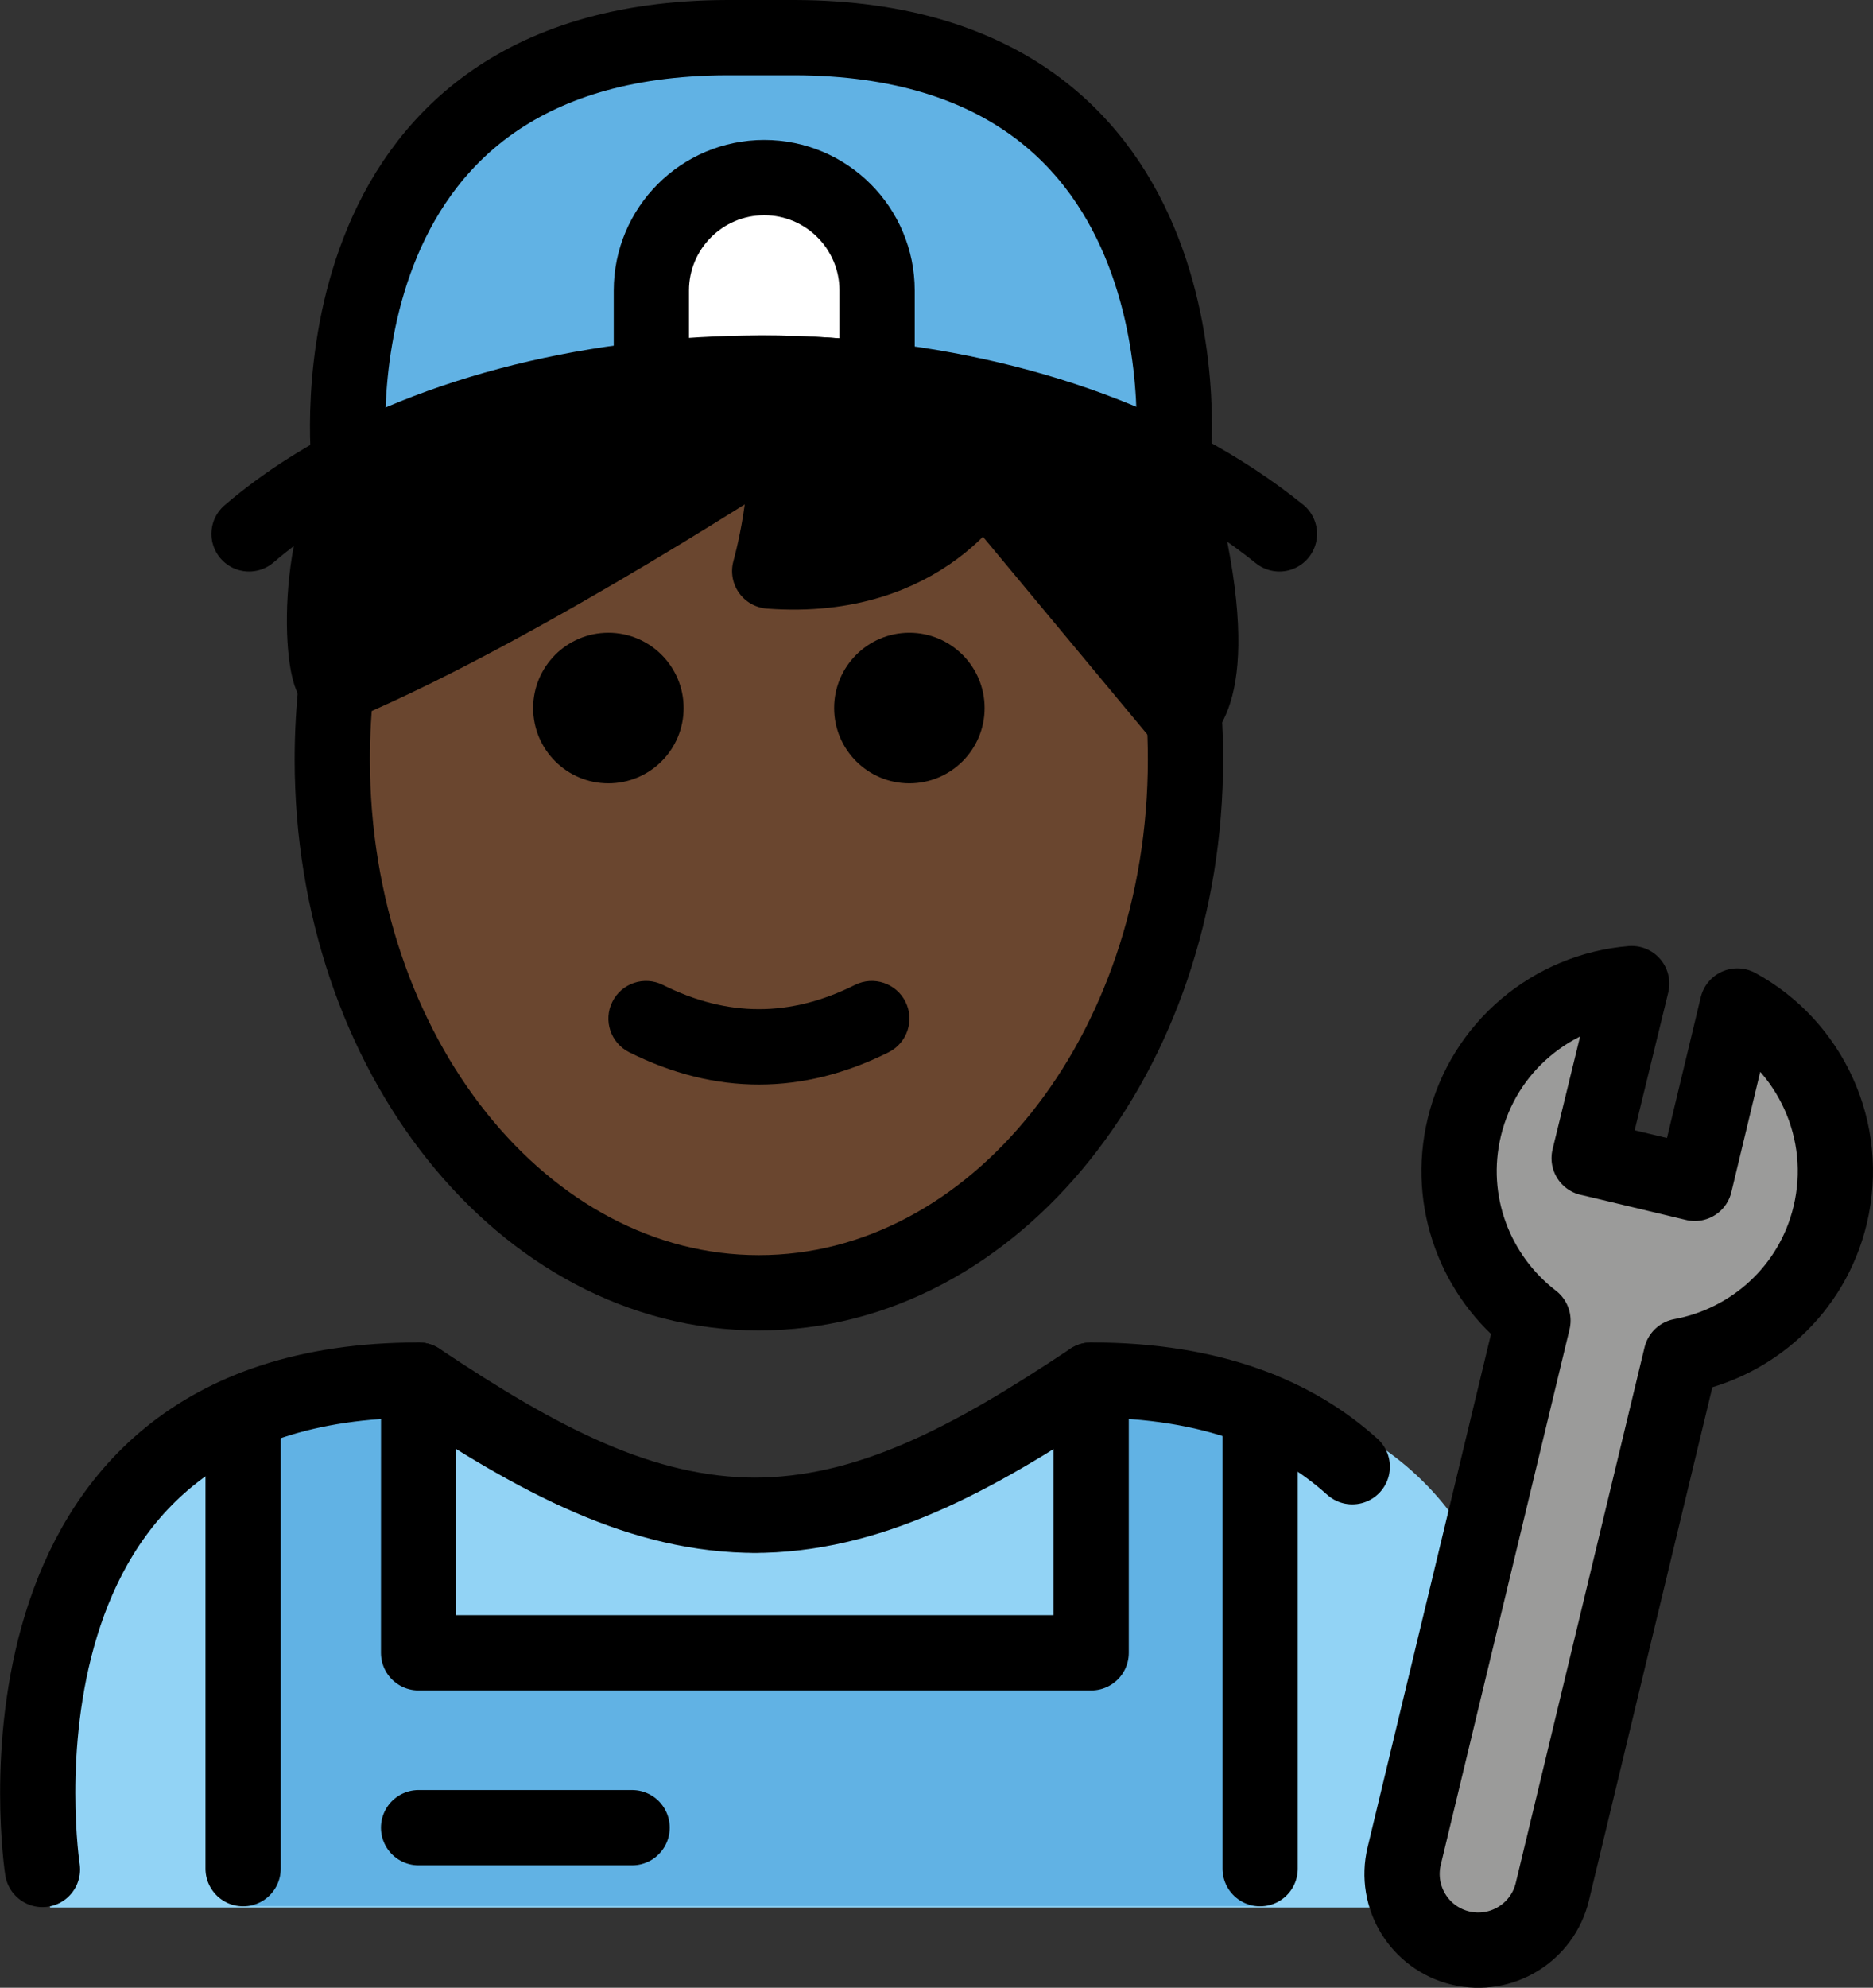 <?xml version="1.0" encoding="UTF-8" standalone="no"?>
<svg
   id="emoji"
   viewBox="0 0 49.784 52.804"
   version="1.1"
   sodipodi:docname="1f9d1-1f3ff-200d-1f527.svg"
   width="49.784"
   height="52.804"
   xmlns:inkscape="http://www.inkscape.org/namespaces/inkscape"
   xmlns:sodipodi="http://sodipodi.sourceforge.net/DTD/sodipodi-0.dtd"
   xmlns="http://www.w3.org/2000/svg"
   xmlns:svg="http://www.w3.org/2000/svg">
  <rect x="0" y="0" width="49.784" height="52.804" fill="#333333" stroke="none"/>
  <defs
     id="defs17" />
  <sodipodi:namedview
     id="namedview17"
     pagecolor="#ffffff"
     bordercolor="#000000"
     borderopacity="0.25"
     inkscape:showpageshadow="2"
     inkscape:pageopacity="0.0"
     inkscape:pagecheckerboard="0"
     inkscape:deskcolor="#d1d1d1" />
  <g
     id="color"
     transform="translate(-15.803,-8.226)">
    <path
       fill="#92d3f5"
       d="m 17.135,58.899 c 0,0 -2,-13.5 10,-13.5 3.192,2.128 5.926,3.598 9,3.592 h -0.125 c 3.074,0.006 5.408,-2.164 8.6,-4.292 15.57,0 10.8,14.2 10.8,14.2"
       id="path1" />
    <polygon
       fill="#61b2e4"
       points="44.806,45.202 44.806,52.447 26.929,52.447 26.931,45.202 22.265,45.986 22.265,58.861 49.297,58.861 49.297,45.986 "
       id="polygon1" />
    <path
       fill="#61b2e4"
       d="M 36.931,9.226 H 35.128 C 23.833,9.261 25.083,20.54 25.083,20.54 c 12.891,-5.657 21.893,0 21.893,0 0,0 1.25,-11.279 -10.045,-11.314 z"
       id="path2" />
    <path
       fill="#9b9b9a"
       d="m 54.724,38.171 c 0.518,-2.153 2.356,-3.642 4.449,-3.815 l -1.131,4.637 c 0.082,0.015 2.727,0.65 2.808,0.669 l 1.131,-4.712 c 1.937,1.055 3.007,3.313 2.466,5.56 -0.477,1.982 -2.076,3.394 -3.96,3.742 l -3.423,14.227 c -0.262,1.088 -1.355,1.757 -2.443,1.496 -1.088,-0.262 -1.757,-1.355 -1.495,-2.443 l 3.423,-14.227 c -1.52,-1.166 -2.301,-3.151 -1.825,-5.133 z"
       id="path3" />
    <path
       fill="#ffffff"
       d="m 33.116,18.256 v -2.312 c 0,-1.657 1.343,-3 3,-3 1.657,0 3,1.343 3,3 v 2.329"
       id="path4" />
  </g>
  <g
     id="hair"
     transform="translate(-15.803,-8.226)">
    <path
       fill="#000000"
       d="m 25.478,20.47 c 0.545,-0.117 10.599,-5.396 21.558,0.339 l -0.036,0.145 c 1.507,5.499 0.175,6.273 0.175,6.273 l -5.26,-6.324 c 0,0 -1.478,2.806 -5.654,2.493 0,0 0.647,-2.293 0.293,-3.568 0,0 -6.81,4.473 -11.65,6.534 L 24.897,26.36 24.776,26.364 c -0.459,0.126 -0.705,-4.155 0.854,-5.824"
       id="path5" />
  </g>
  <g
     id="skin"
     transform="translate(-15.803,-8.226)">
    <path
       fill="#6a462f"
       d="m 36.261,23.396 c 2.112,0.028 4.142,-0.515 6.026,-2.046 l 5.126,6.685 c 0,7.828 -5.077,14.173 -11.339,14.173 -6.262,0 -11.339,-6.346 -11.339,-14.173 0,-3.203 11.819,-8.207 11.819,-8.207 z"
       id="path6" />
  </g>
  <g
     id="skin-shadow"
     transform="translate(-15.803,-8.226)" />
  <g
     id="line"
     transform="translate(-15.803,-8.226)">
    <path
       d="m 41.974,27.035 c 0,1.105 -0.896,2 -2,2 -1.103,0 -2,-0.895 -2,-2 0,-1.103 0.896,-2 2,-2 1.103,0 2,0.896 2,2"
       id="path7" />
    <path
       d="m 33.974,27.035 c 0,1.105 -0.896,2 -2,2 -1.103,0 -2,-0.895 -2,-2 0,-1.103 0.896,-2 2,-2 1.103,0 2,0.896 2,2"
       id="path8" />
    <path
       d="m 35.974,37.037 c -1.152,0 -2.304,-0.286 -3.447,-0.858 -0.494,-0.247 -0.694,-0.848 -0.447,-1.342 0.247,-0.494 0.846,-0.694 1.342,-0.447 1.718,0.859 3.388,0.859 5.106,0 0.495,-0.247 1.095,-0.046 1.342,0.447 0.247,0.494 0.047,1.095 -0.447,1.342 -1.143,0.572 -2.295,0.858 -3.447,0.858 z"
       id="path9" />
    <path
       fill="none"
       stroke="#000000"
       stroke-linecap="round"
       stroke-miterlimit="10"
       stroke-width="2"
       d="m 24.753,26.344 c -0.078,0.67 -0.118,1.355 -0.118,2.052 0,7.828 5.076,14.173 11.339,14.173 6.262,0 11.339,-6.346 11.339,-14.173 0,-0.396 -0.013,-0.788 -0.038,-1.175"
       id="path10" />
    <path
       fill="none"
       stroke="#000000"
       stroke-linecap="round"
       stroke-linejoin="round"
       stroke-miterlimit="10"
       stroke-width="2"
       d="m 51.746,47.189 c -1.513,-1.367 -3.724,-2.301 -6.94,-2.301 -3.192,2.128 -5.926,3.598 -9,3.592 h 0.125 c -3.074,0.006 -5.808,-1.464 -9,-3.592 -12,0 -10,13 -10,13"
       id="path11" />
    <path
       fill="none"
       stroke="#000000"
       stroke-linecap="round"
       stroke-linejoin="round"
       stroke-miterlimit="10"
       stroke-width="2"
       d="m 54.724,38.171 c 0.518,-2.153 2.356,-3.642 4.449,-3.815 l -1.131,4.637 c 0.082,0.015 2.727,0.65 2.808,0.669 l 1.131,-4.712 c 1.937,1.055 3.007,3.313 2.466,5.56 -0.477,1.982 -2.076,3.394 -3.96,3.742 l -3.423,14.227 c -0.262,1.088 -1.355,1.757 -2.443,1.496 -1.088,-0.262 -1.757,-1.355 -1.495,-2.443 l 3.423,-14.227 c -1.52,-1.166 -2.301,-3.151 -1.825,-5.133 z"
       id="path12" />
    <path
       fill="none"
       stroke="#000000"
       stroke-linecap="round"
       stroke-miterlimit="10"
       stroke-width="2"
       d="m 33.116,18.256 v -2.312 c 0,-1.657 1.343,-3 3,-3 1.657,0 3,1.343 3,3 v 2.329"
       id="path13" />
    <polyline
       fill="none"
       stroke="#000000"
       stroke-linecap="round"
       stroke-linejoin="round"
       stroke-miterlimit="10"
       stroke-width="2"
       points="44.806,44.888 44.806,52.133 26.929,52.133 26.931,44.888"
       id="polyline13" />
    <line
       x1="49.297"
       x2="49.297"
       y1="45.672"
       y2="57.867"
       fill="none"
       stroke="#000000"
       stroke-linecap="round"
       stroke-linejoin="round"
       stroke-miterlimit="10"
       stroke-width="2"
       id="line13" />
    <line
       x1="22.265"
       x2="22.265"
       y1="45.757"
       y2="57.867"
       fill="none"
       stroke="#000000"
       stroke-linecap="round"
       stroke-linejoin="round"
       stroke-miterlimit="10"
       stroke-width="2"
       id="line14" />
    <line
       x1="32.604"
       x2="26.929"
       y1="56.778"
       y2="56.778"
       fill="none"
       stroke="#000000"
       stroke-linecap="round"
       stroke-linejoin="round"
       stroke-miterlimit="10"
       stroke-width="2"
       id="line15" />
    <path
       fill="none"
       stroke="#000000"
       stroke-linecap="round"
       stroke-linejoin="round"
       stroke-miterlimit="10"
       stroke-width="2"
       d="m 46.976,20.54 c 0,0 1.25,-11.279 -10.045,-11.314 H 35.128 C 23.833,9.261 25.083,20.54 25.083,20.54"
       id="path15" />
    <path
       fill="none"
       stroke="#000000"
       stroke-linecap="round"
       stroke-linejoin="round"
       stroke-miterlimit="10"
       stroke-width="2"
       d="m 49.809,22.408 c -6.188,-4.983 -16.972,-5.484 -24.031,-2.138 -1.251,0.593 -2.385,1.307 -3.355,2.138"
       id="path16" />
    <path
       fill="none"
       stroke="#000000"
       stroke-linecap="round"
       stroke-linejoin="round"
       stroke-miterlimit="10"
       stroke-width="2"
       d="m 25.478,20.47 c 0.545,-0.117 10.599,-5.396 21.558,0.339 l -0.036,0.145 c 1.507,5.499 0.175,6.273 0.175,6.273 l -5.26,-6.324 c 0,0 -1.478,2.806 -5.654,2.493 0,0 0.647,-2.293 0.293,-3.568 0,0 -6.81,4.473 -11.65,6.534 L 24.897,26.36 24.776,26.364 c -0.459,0.126 -0.705,-4.155 0.854,-5.824"
       id="path17" />
  </g>
</svg>
